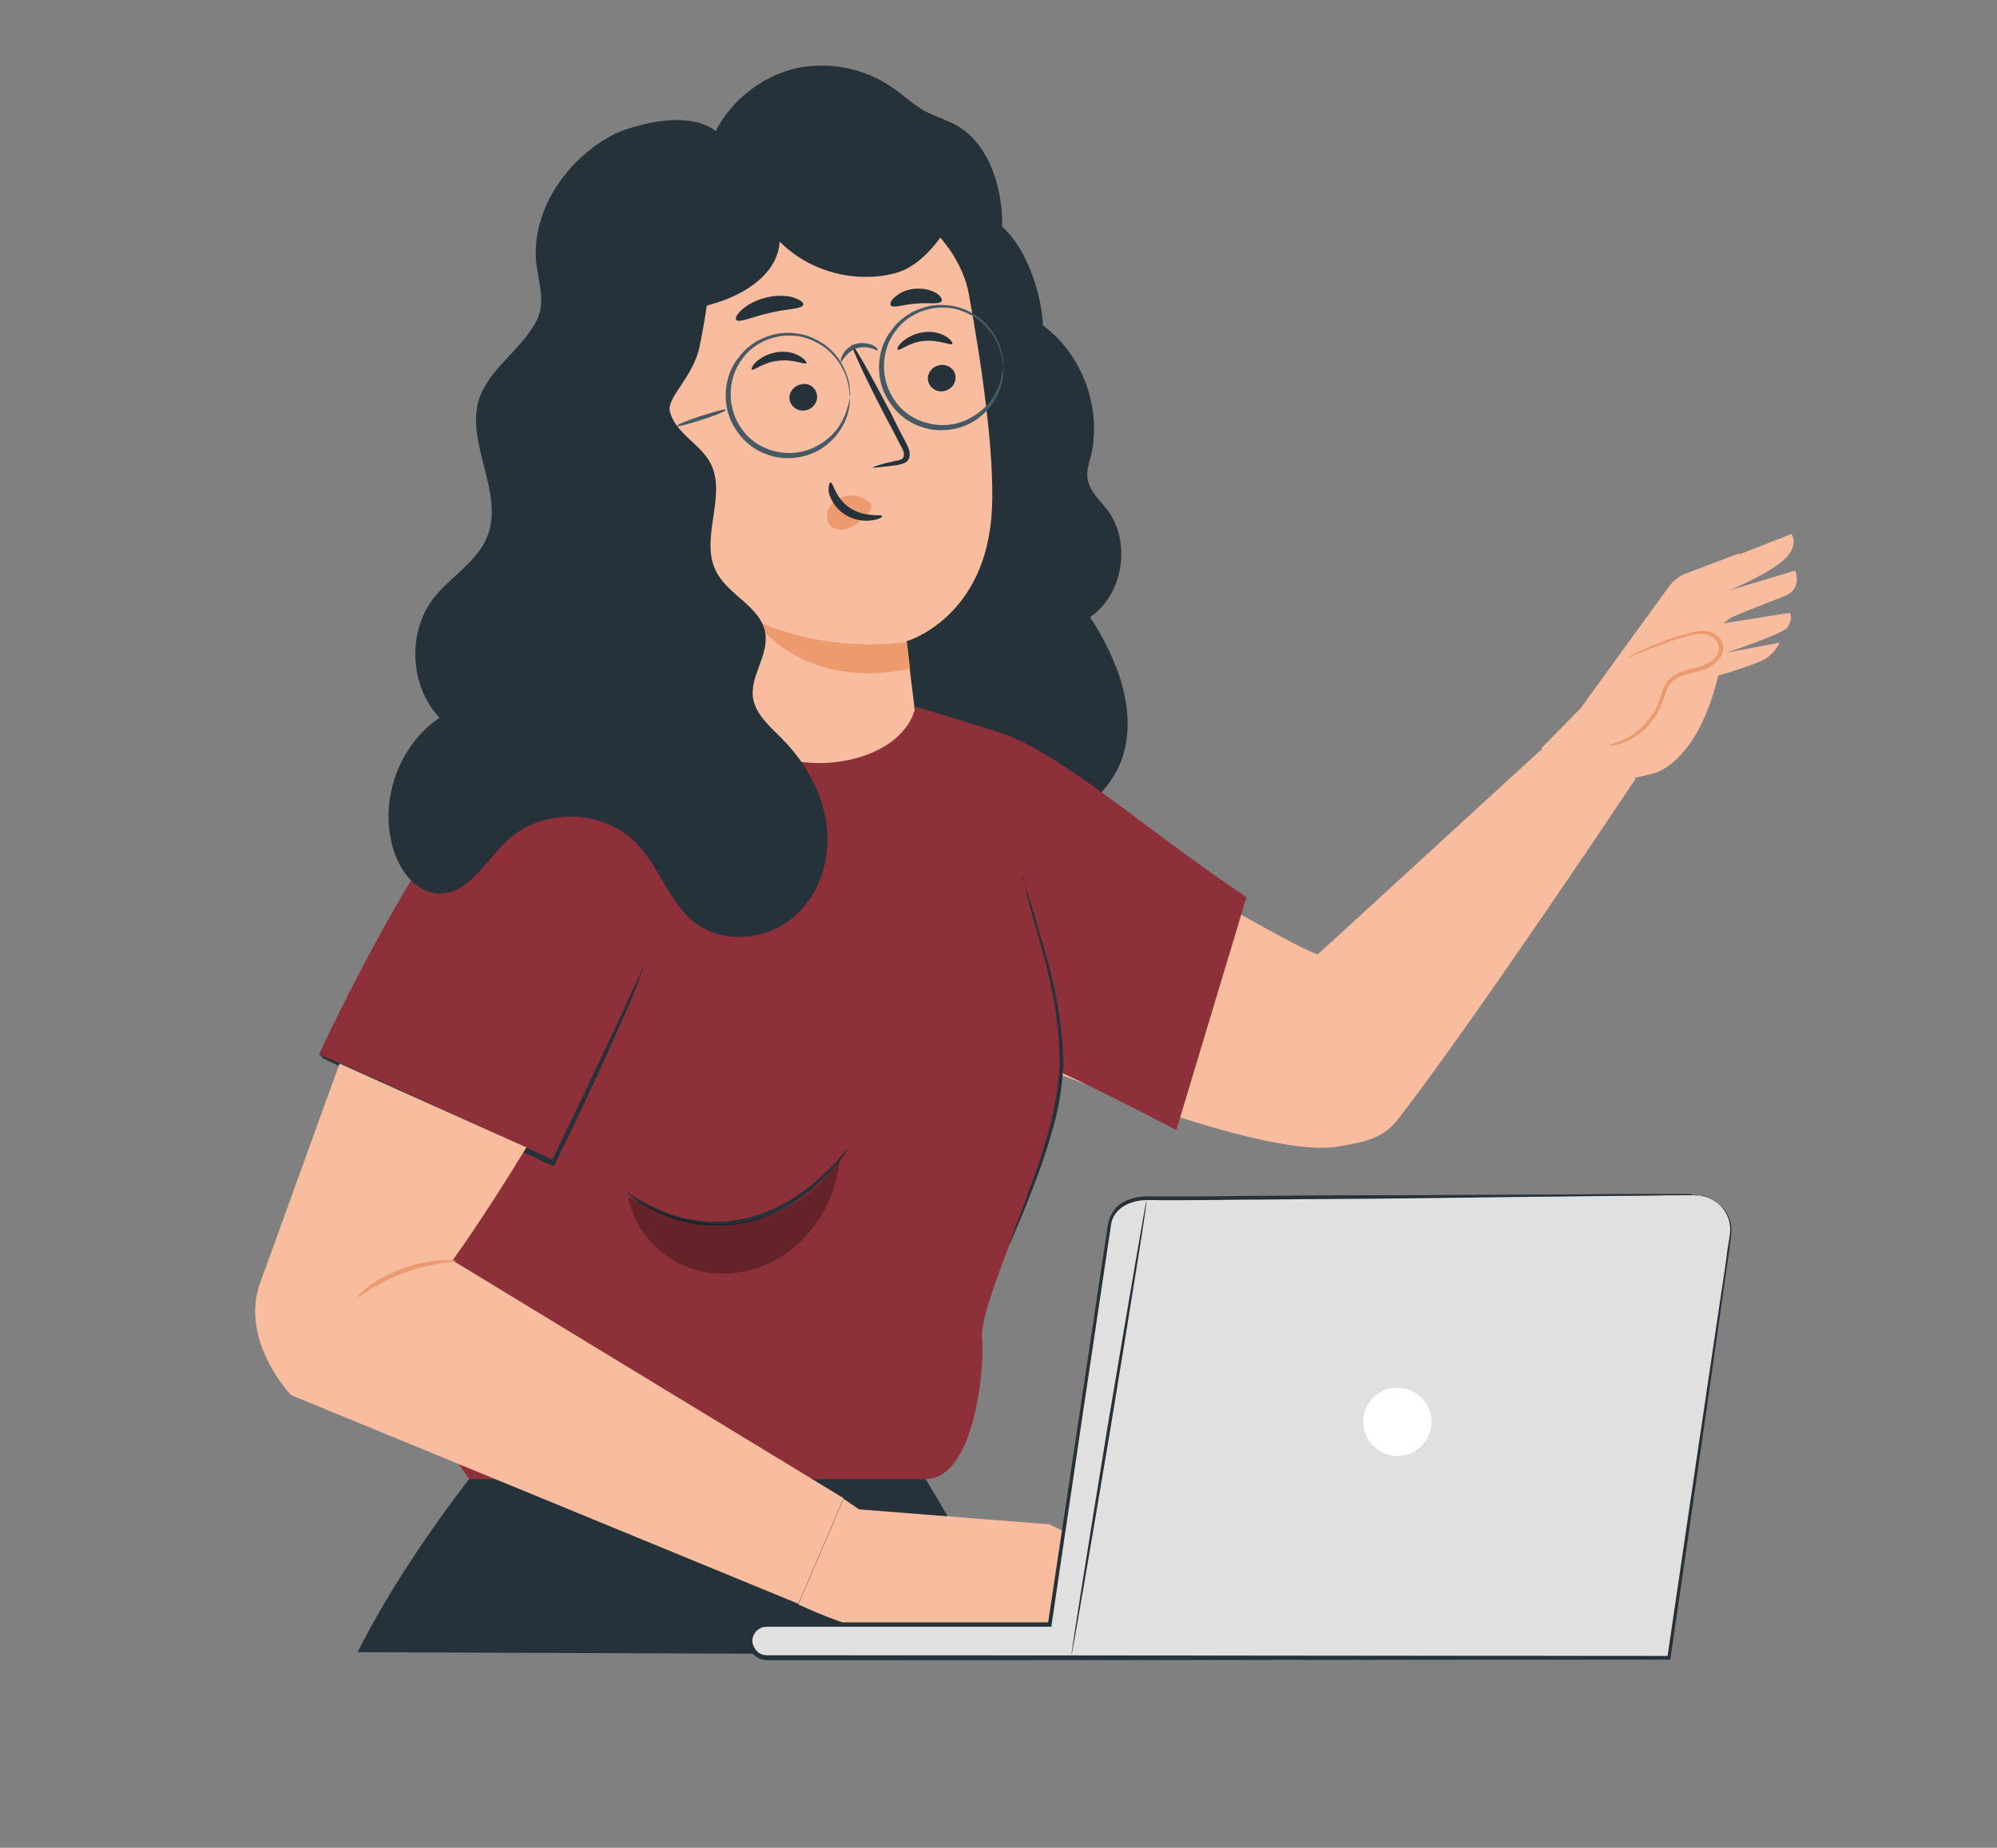 <?xml version="1.0" encoding="utf-8"?>
<!-- Generator: Adobe Illustrator 26.1.0, SVG Export Plug-In . SVG Version: 6.00 Build 0)  -->
<svg version="1.1" xmlns="http://www.w3.org/2000/svg" xmlns:xlink="http://www.w3.org/1999/xlink" x="0px" y="0px"
	 viewBox="0 0 321.7 297.6" style="enable-background:new 0 0 321.7 297.6;" xml:space="preserve">
<rect x="0" y="0" width="321.7" height="297.6" fill="#808080" stroke="none"/>
<style type="text/css">
	.st0{fill:#834F45;}
	.st1{fill:#263239;}
	.st2{fill:#F8BC9E;}
	.st3{fill:#EC9A6E;}
	.st4{fill:#455A64;}
	.st5{fill:#F5F4F5;}
	.st6{fill:#E0E0E0;}
	.st7{fill:none;stroke:#444C52;stroke-miterlimit:10;}
	.st8{fill:#E9505B;}
	.st9{opacity:0.4;}
	.st10{fill:#010202;}
	.st11{fill:#FBFBFB;}
	.st12{opacity:0.3;}
	.st13{fill:#EE7160;}
	.st14{fill:#8E3039;}
	.st15{fill:#EBEBEB;}
	.st16{fill:#C27461;}
	.st17{fill:#7E4436;}
	.st18{opacity:0.3;fill:#8E3039;}
	.st19{opacity:0.3;fill:#010202;}
	.st20{fill:#5B342F;}
	.st21{fill:#A56A5F;}
	.st22{fill:#83544C;}
	.st23{fill:#FFFFFF;}
</style>
<g id="Ebene_1">
	<g>
		<g>
			<g>
				<g>
					<g>
						<g>
							<path class="st2" d="M170.8,128.3c0,0,7.2,2.3,11.5,10c4.3,7.7,3.2,11.5,2,16c-1.1,4.5-3.1,13.5-3.2,13
								C181,166.7,170.8,128.3,170.8,128.3z"/>
						</g>
					</g>
				</g>
			</g>
		</g>
		<g>
			<g>
				<g>
					<path class="st1" d="M160.6,29.6c-1-3.8-3.1-7.5-6.5-9.4c-1.6-0.9-3.4-1.4-5.1-2.3c-2-1.1-3.6-2.7-5.4-3.9
						c-4.5-3.1-10.4-4.2-15.8-2.9c-5.3,1.4-10,5.1-12.5,10c-3.8-2.9-10.4-1.7-14.9-0.1c-4.5,1.6-8.3,7-9.3,11.6l21.1,6.4
						c4.2,4.6,8.9,8.9,14.4,11.9c5.5,3,11.9,4.6,18.1,3.7c6.2-0.9,12.1-4.6,14.9-10.2C161.8,39.8,161.9,34.4,160.6,29.6z"/>
				</g>
			</g>
			<g>
				<g>
					<path class="st1" d="M175.6,99.4c5.4-3.7,6.7-12.2,2.7-17.4c-1.2-1.5-2.8-2.9-3.1-4.9c-0.2-1.2,0.2-2.4,0.5-3.5
						c1.9-7.7-1.3-16.5-7.7-21.2c-0.1-4.3-2.5-13.5-8-17L135.1,39c1.1,26.3,1.1,52.6-0.2,78.8c-0.2,4-0.3,8.4,1.9,11.7
						c3.1,4.8,9.6,5.8,15.3,5.9c5.5,0.1,11-0.1,16.2-1.9c5.2-1.8,9.9-5.4,12.1-10.4C183.6,115.4,180.2,106.4,175.6,99.4z"/>
				</g>
			</g>
			<g>
				<g>
					<g>
						<g>
							<g>
								<g>
									<g>
										<g>
											<g>
												<path class="st2" d="M99.5,46.3l-0.8-5.6l32.9-10.3c10.2-2.3,22.7,6.8,24.5,17.1c2.1,11.5,4.1,25.6,3.7,34.4
													c-0.8,17.7-13.8,21.4-13.8,21.4l1.3,10.5c1.4,10.6-6.1,20.3-16.7,21.6h0c-10.6,1.4-20.2-6.1-21.6-16.7L99.5,46.3z"/>
											</g>
										</g>
									</g>
								</g>
							</g>
						</g>
					</g>
				</g>
			</g>
			<g>
				<g>
					<g>
						<g>
							<g>
								<g>
									<g>
										<g>
											<g>
												<g>
													<g>
														<g>
															<g>
																<g>
																	<g>
																		<g>
																			<g>
																				<path class="st1" d="M153.9,60.5c0.2,1.2-0.7,2.3-1.9,2.5c-1.2,0.2-2.3-0.6-2.5-1.7c-0.2-1.2,0.7-2.3,1.9-2.5
																					C152.6,58.6,153.8,59.4,153.9,60.5z"/>
																			</g>
																		</g>
																	</g>
																</g>
															</g>
														</g>
													</g>
												</g>
											</g>
										</g>
									</g>
								</g>
							</g>
						</g>
					</g>
				</g>
			</g>
			<g>
				<g>
					<g>
						<g>
							<g>
								<g>
									<g>
										<g>
											<g>
												<g>
													<g>
														<g>
															<g>
																<g>
																	<g>
																		<g>
																			<g>
																				<g>
																					<path class="st1" d="M153.4,55.4c-0.2,0.3-2.1-0.7-4.5-0.5c-2.4,0.2-4,1.7-4.3,1.4c-0.1-0.1,0.1-0.7,0.8-1.3
																						c0.7-0.6,1.9-1.3,3.4-1.5c1.5-0.2,2.8,0.2,3.6,0.7C153.2,54.7,153.5,55.2,153.4,55.4z"/>
																				</g>
																			</g>
																		</g>
																	</g>
																</g>
															</g>
														</g>
													</g>
												</g>
											</g>
										</g>
									</g>
								</g>
							</g>
						</g>
					</g>
				</g>
			</g>
			<g>
				<g>
					<g>
						<g>
							<g>
								<g>
									<g>
										<g>
											<g>
												<g>
													<g>
														<g>
															<g>
																<g>
																	<g>
																		<g>
																			<g>
																				<path class="st1" d="M131.6,63.6c0.2,1.2-0.7,2.3-1.9,2.5c-1.2,0.2-2.3-0.6-2.5-1.7c-0.2-1.2,0.7-2.3,1.9-2.5
																					C130.3,61.6,131.4,62.4,131.6,63.6z"/>
																			</g>
																		</g>
																	</g>
																</g>
															</g>
														</g>
													</g>
												</g>
											</g>
										</g>
									</g>
								</g>
							</g>
						</g>
					</g>
				</g>
			</g>
			<g>
				<g>
					<g>
						<g>
							<g>
								<g>
									<g>
										<g>
											<g>
												<g>
													<g>
														<g>
															<g>
																<g>
																	<g>
																		<g>
																			<g>
																				<g>
																					<path class="st1" d="M129.9,58.5c-0.2,0.3-2.1-0.7-4.5-0.4c-2.4,0.2-4,1.7-4.3,1.4c-0.1-0.1,0.1-0.7,0.8-1.3
																						c0.7-0.6,1.9-1.3,3.4-1.5c1.5-0.2,2.8,0.2,3.6,0.7C129.7,57.9,130,58.4,129.9,58.5z"/>
																				</g>
																			</g>
																		</g>
																	</g>
																</g>
															</g>
														</g>
													</g>
												</g>
											</g>
										</g>
									</g>
								</g>
							</g>
						</g>
					</g>
				</g>
			</g>
			<g>
				<g>
					<g>
						<g>
							<g>
								<g>
									<g>
										<g>
											<g>
												<g>
													<g>
														<g>
															<g>
																<g>
																	<g>
																		<g>
																			<g>
																				<path class="st1" d="M140.6,75.3c0-0.1,1.4-0.6,3.8-1.1c0.6-0.1,1.2-0.3,1.2-0.8c0.1-0.5-0.2-1.1-0.6-1.8
																					c-0.7-1.4-1.5-2.9-2.3-4.4c-3.3-6.3-5.7-11.6-5.5-11.7c0.3-0.1,3.1,4.9,6.4,11.2c0.8,1.6,1.5,3.1,2.3,4.5
																					c0.3,0.7,0.8,1.4,0.6,2.4c-0.1,0.5-0.5,0.9-0.9,1c-0.4,0.2-0.7,0.2-1,0.3C142.1,75.2,140.6,75.4,140.6,75.3z"/>
																			</g>
																		</g>
																	</g>
																</g>
															</g>
														</g>
													</g>
												</g>
											</g>
										</g>
									</g>
								</g>
							</g>
						</g>
					</g>
				</g>
			</g>
			<g>
				<g>
					<g>
						<g>
							<g>
								<g>
									<g>
										<g>
											<g>
												<g>
													<g>
														<g>
															<g>
																<g>
																	<g>
																		<g>
																			<path class="st3" d="M146.1,103.4c0,0-12.2,2.1-24.5-3.5c0,0,7.3,11.5,25,7.8L146.1,103.4z"/>
																		</g>
																	</g>
																</g>
															</g>
														</g>
													</g>
												</g>
											</g>
										</g>
									</g>
								</g>
							</g>
						</g>
					</g>
				</g>
			</g>
			<g>
				<g>
					<g>
						<g>
							<g>
								<g>
									<g>
										<g>
											<g>
												<g>
													<g>
														<g>
															<g>
																<g>
																	<g>
																		<g>
																			<path class="st3" d="M140.3,81.1c-1-1-2.6-1.5-4.1-1.2c-1,0.2-2,0.9-2.6,1.8c-0.5,0.9-0.5,2.1,0.1,2.9
																				c0.8,0.8,2.1,0.9,3.2,0.4c1.1-0.5,2-1.3,2.8-2.2c0.2-0.2,0.5-0.5,0.6-0.8c0.1-0.3,0.1-0.7-0.1-0.9"/>
																		</g>
																	</g>
																</g>
															</g>
														</g>
													</g>
												</g>
											</g>
										</g>
									</g>
								</g>
							</g>
						</g>
					</g>
				</g>
			</g>
			<g>
				<g>
					<g>
						<g>
							<g>
								<g>
									<g>
										<g>
											<g>
												<g>
													<g>
														<g>
															<g>
																<g>
																	<g>
																		<g>
																			<g>
																				<path class="st1" d="M133.8,77.7c0.4-0.1,0.7,2.5,3.1,4.1c2.4,1.6,5.2,1,5.2,1.3c0.1,0.2-0.6,0.6-1.7,0.7
																					c-1.1,0.2-2.9,0-4.4-1c-1.5-1-2.2-2.4-2.5-3.5C133.4,78.4,133.6,77.7,133.8,77.7z"/>
																			</g>
																		</g>
																	</g>
																</g>
															</g>
														</g>
													</g>
												</g>
											</g>
										</g>
									</g>
								</g>
							</g>
						</g>
					</g>
				</g>
			</g>
			<g>
				<g>
					<g>
						<g>
							<g>
								<g>
									<g>
										<g>
											<g>
												<g>
													<g>
														<g>
															<g>
																<path class="st1" d="M129.4,49.1c-0.2,0.7-2.6,0.6-5.4,1.3c-2.8,0.6-5,1.7-5.4,1.1c-0.2-0.3,0.1-0.9,1-1.7
																	c0.8-0.7,2.2-1.5,3.9-1.9c1.7-0.4,3.2-0.3,4.3,0C128.9,48.3,129.5,48.7,129.4,49.1z"/>
															</g>
														</g>
													</g>
												</g>
											</g>
										</g>
									</g>
								</g>
							</g>
						</g>
					</g>
				</g>
			</g>
			<g>
				<g>
					<g>
						<g>
							<g>
								<g>
									<g>
										<g>
											<g>
												<g>
													<g>
														<g>
															<g>
																<path class="st1" d="M151.7,48.5c-0.4,0.6-2.1,0.2-4.1,0.4c-2,0.1-3.6,0.8-4.1,0.3c-0.2-0.3,0-0.8,0.7-1.4
																	c0.7-0.6,1.8-1.2,3.2-1.3c1.4-0.1,2.6,0.2,3.4,0.7C151.6,47.7,151.8,48.2,151.7,48.5z"/>
															</g>
														</g>
													</g>
												</g>
											</g>
										</g>
									</g>
								</g>
							</g>
						</g>
					</g>
				</g>
			</g>
			<g>
				<g>
					<path class="st1" d="M103.3,28.8C99.9,30,96,39.3,97,42.7c1,3.4,4.2,5.9,7.7,6.8c3.5,0.9,7.2,0.4,10.6-0.7
						c4.9-1.5,10-4.8,10.3-9.9c4.7,4.8,12.1,6.8,18.6,5.1c6.5-1.7,11.3-11.6,13.2-18.1L103.3,28.8z"/>
				</g>
			</g>
			<g>
				<g>
					<g>
						<path class="st4" d="M136.9,63.7c-0.1,0,0-0.9-0.4-2.4c-0.4-1.5-1.4-3.6-3.6-5.3c-1.1-0.8-2.5-1.5-4-1.8
							c-1.6-0.3-3.3-0.2-5,0.4c-1.7,0.6-3.3,1.7-4.4,3.3c-1.2,1.6-1.8,3.6-1.8,5.6c0,2.1,0.7,4.1,1.8,5.6c1.1,1.6,2.7,2.7,4.4,3.3
							c1.7,0.6,3.4,0.7,5,0.4c1.6-0.3,2.9-1,4-1.8c2.2-1.6,3.2-3.8,3.6-5.3C136.9,64.6,136.9,63.7,136.9,63.7c0,0,0,0.2,0,0.6
							c0,0.4,0,1-0.2,1.8c-0.3,1.5-1.3,3.8-3.6,5.6c-1.1,0.9-2.6,1.6-4.2,1.9c-1.7,0.3-3.5,0.3-5.3-0.4c-1.8-0.6-3.5-1.8-4.7-3.5
							c-1.3-1.7-2-3.8-2-6c0-2.2,0.7-4.4,2-6c1.2-1.7,2.9-2.9,4.7-3.5c1.8-0.7,3.7-0.7,5.3-0.4c1.7,0.3,3.1,1.1,4.2,1.9
							c2.3,1.8,3.2,4.1,3.6,5.6c0.2,0.8,0.2,1.4,0.2,1.8C137,63.5,137,63.7,136.9,63.7z"/>
					</g>
				</g>
			</g>
			<g>
				<g>
					<g>
						<path class="st4" d="M161.6,59.2c-0.1,0,0-0.9-0.4-2.4c-0.4-1.5-1.4-3.6-3.6-5.3c-1.1-0.8-2.5-1.5-4-1.8
							c-1.6-0.3-3.3-0.2-5,0.4c-1.7,0.6-3.3,1.7-4.4,3.3c-1.2,1.6-1.8,3.6-1.8,5.6c0,2.1,0.7,4.1,1.8,5.6c1.1,1.6,2.7,2.7,4.4,3.3
							c1.7,0.6,3.4,0.7,5,0.4c1.6-0.3,2.9-1,4-1.8c2.2-1.6,3.2-3.8,3.6-5.3C161.5,60.1,161.5,59.2,161.6,59.2c0,0,0,0.2,0,0.6
							c0,0.4,0,1-0.2,1.8c-0.3,1.5-1.3,3.8-3.6,5.6c-1.1,0.9-2.6,1.6-4.2,1.9c-1.7,0.3-3.5,0.3-5.3-0.4c-1.8-0.6-3.5-1.8-4.7-3.5
							c-1.3-1.7-2-3.8-2-6c0-2.2,0.7-4.4,2-6c1.2-1.7,2.9-2.9,4.7-3.5c1.8-0.7,3.7-0.7,5.3-0.4c1.7,0.3,3.1,1.1,4.2,1.9
							c2.3,1.8,3.2,4.1,3.6,5.6c0.2,0.8,0.2,1.4,0.2,1.8C161.6,59,161.6,59.2,161.6,59.2z"/>
					</g>
				</g>
			</g>
			<g>
				<g>
					<g>
						<path class="st4" d="M135.5,58.3c-0.1,0-0.1-0.5,0.2-1.1c0.3-0.6,1-1.4,2.1-1.8c1.1-0.3,2.1-0.1,2.8,0.2
							c0.6,0.3,0.9,0.7,0.8,0.8c-0.1,0.1-0.4-0.1-1-0.3c-0.6-0.2-1.5-0.3-2.4,0c-0.9,0.3-1.5,0.9-1.9,1.4
							C135.7,57.9,135.6,58.3,135.5,58.3z"/>
					</g>
				</g>
			</g>
			<g>
				<g>
					<g>
						<path class="st4" d="M116.9,66c0.1,0.2-1.6,0.9-3.8,1.6c-2.2,0.7-4,1.2-4,1c-0.1-0.2,1.6-0.9,3.8-1.6
							C115.1,66.3,116.9,65.8,116.9,66z"/>
					</g>
				</g>
			</g>
		</g>
		<g>
			<g>
				<g>
					<path class="st2" d="M287.5,96c2.9-1.1,1.7-4.1,1.7-4.1l-10.7,3.2c0,0,5.7-2.3,8.6-4.7c2.9-2.4,1.5-4.4,1.5-4.4l-11,4.3
						l-6.2,3.7l-15.6,23.8c0,0,12.2,6,14.3,4.2c3.8-3,5.9-9.8,6.7-13.2c1.5-0.4,6.3-1.9,7.6-2.7c1.6-1,2.3-2.6,2.3-2.6l-8.5,1.6
						c1.2-0.4,9.1-3.1,9.7-4c1.1-1.7,0.4-2.4,0.4-2.4l-10.7,1.7l1.1-0.8C278.7,99.4,284.7,97.1,287.5,96z"/>
				</g>
			</g>
			<g>
				<g>
					<g>
						<path class="st2" d="M248.2,120.8l-35.9,32.9c-4.5-1-59.1-33.7-59.1-33.7l-8.6,42c0,0,55.9,25.7,71.3,22.6
							c2.5-0.5,6.6-0.8,9.2-4.2c12.3-15.8,38.4-55,38.4-55L248.2,120.8z"/>
					</g>
				</g>
			</g>
			<g>
				<g>
					<g>
						<path class="st2" d="M272.6,119.1l-6.5-3.1l4.7-8.5l3.7-7.8l5.7-10.6l-8.7,3.3c-1,0.4-1.9,1.1-2.6,2l-14.3,19.7l-6.3,6.4
							l6.1,16.4l7.2-11.2c0,0,0,0,4.2-1C269.9,123.9,272.6,119.1,272.6,119.1z"/>
					</g>
				</g>
			</g>
			<g>
				<g>
					<g>
						<g>
							<path class="st2" d="M262.1,105.8c3-1.5,6.1-2.7,9.3-3.6c1-0.3,2.1-0.6,3.2-0.4c1.1,0.2,2.1,0.8,2.4,1.9
								c0.3,1.2-0.5,2.5-1.5,3.1c-1,0.7-2.3,0.9-3.5,1.2c-1.2,0.3-2.4,0.8-3.2,1.7c-0.7,0.9-1,2.1-1.4,3.2c-1.3,3.6-4.5,6.4-8.3,7.1
								"/>
						</g>
					</g>
				</g>
				<g>
					<g>
						<g>
							<g>
								<path class="st3" d="M259.3,120c0-0.1,0.6-0.2,1.6-0.6c1-0.4,2.4-1.1,3.7-2.4c0.7-0.7,1.3-1.5,1.9-2.4
									c0.6-1,0.9-2.1,1.3-3.3c0.2-0.6,0.5-1.3,1-1.8c0.5-0.5,1.1-0.9,1.8-1.2c1.3-0.6,2.8-0.7,4.1-1.3c0.7-0.3,1.2-0.6,1.6-1.1
									c0.4-0.5,0.7-1.1,0.6-1.7c-0.1-1.2-1.4-2-2.5-2.1c-1.2-0.1-2.4,0.3-3.4,0.6c-1.1,0.3-2.1,0.6-3,1c-1.8,0.6-3.2,1.2-4.2,1.6
									c-1,0.4-1.5,0.7-1.6,0.6c0,0,0.5-0.3,1.5-0.8c1-0.5,2.4-1.1,4.2-1.8c0.9-0.3,1.9-0.7,3-1c1.1-0.3,2.3-0.7,3.6-0.7
									c0.7,0,1.4,0.3,2,0.7c0.6,0.4,1.1,1.1,1.1,1.9c0.1,1.6-1.3,2.9-2.7,3.5c-1.4,0.6-2.9,0.7-4.1,1.2c-0.6,0.3-1.2,0.6-1.6,1.1
									c-0.4,0.5-0.7,1-0.9,1.6c-0.4,1.2-0.8,2.4-1.4,3.4c-0.6,1-1.3,1.8-2,2.5c-1.4,1.3-2.9,2-4,2.3c-0.5,0.2-0.9,0.3-1.2,0.3
									C259.4,120,259.3,120,259.3,120z"/>
							</g>
						</g>
					</g>
				</g>
			</g>
		</g>
		<g>
			<g>
				<path class="st1" d="M149.1,238.2H75.6c0,0-10.9,13.7-18,27.9l104.8,0.4C164.4,263.2,149.1,238.2,149.1,238.2z"/>
			</g>
		</g>
		<g>
			<g>
				<path class="st14" d="M170.9,171.3c-2.5-32.9-10.7-53.6-10.7-53.6l-12.7-3.9v0c-1.9,8.4-15.6,11.2-23.4,7.5l-8.3-4.3
					c-26.5-4-25.1-1.8-31.3,1.9c-5.3,3.2-4.8,27.1-4.8,27.1s-13.2,62.2-12.5,72.2c0.7,10,8.4,20,8.4,20s66.2,0,73.6,0
					c7.4,0,9.5-16.7,9-22.8C157.6,209.3,171.7,182.2,170.9,171.3z"/>
			</g>
		</g>
		<g>
			<g>
				<g>
					<g>
						<g>
							<g>
								<g>
									<path class="st1" d="M101,192.1c0,0,0.4,0.4,1.2,1c0.8,0.6,2.1,1.4,3.8,2.2c1.7,0.8,3.8,1.5,6.3,1.9c2.5,0.3,5.2,0.3,8-0.3
										c5.6-1.3,9.9-4.6,12.5-7.2c1.3-1.3,2.3-2.5,2.9-3.3c0.6-0.8,0.9-1.3,0.9-1.4c-0.1-0.1-1.4,1.8-4.1,4.3
										c-2.7,2.5-6.8,5.6-12.3,6.9c-5.4,1.3-10.6,0.2-13.9-1.3C102.9,193.4,101.1,191.9,101,192.1z"/>
								</g>
							</g>
						</g>
					</g>
				</g>
			</g>
		</g>
		<g class="st12">
			<g>
				<g>
					<g>
						<g>
							<g>
								<g>
									<path class="st10" d="M135.3,186.6c-0.6,5.6-3.2,10.9-7.6,14.5c-4.3,3.5-10.4,5-15.7,3.4c-5.4-1.5-9.8-6.2-10.8-11.7
										c3.8,1.7,7.6,3.5,11.7,4.1c8.8,1.3,18.1-3.1,22.7-10.7c-0.2,0.2-0.4,0.4-0.6,0.6"/>
								</g>
							</g>
						</g>
					</g>
				</g>
			</g>
		</g>
		<g>
			<g>
				<path class="st14" d="M51.4,169.8l37.1,17.4c0,0,15.1-33.4,16.4-38c1.3-4.6,5.4-11.8,1.2-21.3c-4.2-9.5-15.4-13-21.6-9
					C70.6,128,51.4,169.8,51.4,169.8z"/>
			</g>
		</g>
		<g>
			<g>
				<g>
					<path class="st14" d="M167.9,171.6c1.7,0,21.6,10.4,21.6,10.4l11.3-37.5c-16.9-11.3-30.8-24.1-40.7-26.8l5.2,31L167.9,171.6z"
						/>
				</g>
			</g>
		</g>
		<g>
			<g>
				<g>
					<g>
						<path class="st1" d="M51.4,169.8c0,0,0.3,0.1,0.7,0.3c0.5,0.2,1.2,0.5,2.1,0.9c1.9,0.8,4.4,2,7.5,3.3
							c6.4,2.9,15,6.9,24.6,11.2c1,0.5,2,0.9,3,1.4l-0.5,0.2c4.3-8.8,8-16.7,10.7-22.4c1.3-2.8,2.3-5.1,3.1-6.7
							c0.3-0.7,0.6-1.3,0.8-1.8c0.2-0.4,0.3-0.6,0.3-0.6c0,0,0,0.2-0.2,0.7c-0.2,0.4-0.4,1.1-0.7,1.9c-0.6,1.6-1.6,4-2.9,6.8
							c-2.5,5.8-6.2,13.7-10.5,22.5l-0.2,0.3l-0.3-0.1c-1-0.4-2-0.9-3-1.4c-9.5-4.4-18.2-8.4-24.5-11.4c-3.1-1.5-5.6-2.7-7.4-3.5
							c-0.8-0.4-1.5-0.7-2-1C51.6,170,51.4,169.8,51.4,169.8z"/>
					</g>
				</g>
			</g>
		</g>
		<g>
			<g>
				<g>
					<path class="st1" d="M164.5,140.8c0,0,0.3,0.8,0.8,2.3c0.5,1.6,1.2,3.7,1.9,6.3c1.6,5.3,3.9,12.8,4.1,21.5
						c-0.1,4.3-0.9,8.4-2,11.9c-1,3.6-2.2,6.7-3.2,9.3c-1,2.6-1.9,4.7-2.5,6.1c-0.6,1.4-0.9,2.2-1,2.2c0,0,0-0.2,0.2-0.6
						c0.2-0.5,0.4-1,0.6-1.7c0.6-1.6,1.4-3.7,2.3-6.2c1-2.6,2.1-5.7,3.1-9.3c1-3.5,1.8-7.5,1.9-11.8c-0.1-8.5-2.3-16-3.8-21.3
						c-0.8-2.7-1.4-4.9-1.7-6.4c-0.2-0.8-0.3-1.4-0.4-1.8C164.5,141,164.5,140.8,164.5,140.8z"/>
				</g>
			</g>
		</g>
		<g>
			<g>
				<path class="st1" d="M133.2,133.3c-0.6-5.5-3.4-10.5-7.3-14.4c-1.9-1.9-4.2-3.9-4.6-6.5c-0.5-3.5,2.5-6.8,2-10.3
					c-0.6-4.4-6.1-6.2-8-10.2c-2.6-5.3,1.9-12.2-0.9-17.4c-1.7-3.1-5.7-4.8-6.5-8.3c-0.5-2.2,3.8-5.5,4.8-10.4
					c2.2-11,3.4-19.4-7.3-25.8l-6.2-8.5c-7,3.4-12.8,11-12.9,19c-0.1,3.8,1.9,7.6,0.2,11c-2.3,4.7-7.6,7.7-9.3,12.7
					c-2.3,7.2,4.1,15.2,1.3,22.2c-1.6,4.1-6,6.5-8.7,10c-4.2,5.5-3.8,14.1,1,19.2c-6.8,4.6-9.9,13.9-7.3,21.6c1.1,3.3,3.6,6.5,7,6.7
					c4.9,0.3,7.7-5.3,11.3-8.6c5.6-5.2,15.4-5,20.7,0.5c3.8,3.9,5.3,9.8,9.7,13c4.4,3.2,11,2.6,15.3-0.8
					C131.8,144.6,133.8,138.8,133.2,133.3z"/>
			</g>
		</g>
		<g>
			<g>
				<g>
					<g>
						<g>
							<g>
								<g>
									<g>
										<path class="st2" d="M84.8,184.8c-7,11.5-11.9,18.2-11.9,18.2l63,38.3l-7.3,17l-81.7-33.6c0,0-8-8.3-5.2-17.5l13-35.9
											L84.8,184.8z"/>
									</g>
								</g>
							</g>
						</g>
					</g>
				</g>
			</g>
			<g>
				<g>
					<g>
						<g>
							<g>
								<g>
									<g>
										<g>
											<path class="st3" d="M57.6,208.9c0.1,0.2,3.1-2.3,7.5-3.9c4.4-1.7,8.3-1.7,8.3-1.9c0-0.2-4-0.5-8.5,1.2
												C60.3,205.9,57.4,208.7,57.6,208.9z"/>
										</g>
									</g>
								</g>
							</g>
						</g>
					</g>
				</g>
			</g>
		</g>
		<g>
			<g>
				<g>
					<g>
						<g>
							<g>
								<g>
									<path class="st2" d="M184.7,253l-15.7-7.5l-30.6-2.4l-2.5-1.7l-7.3,17c0,0,8,3.8,12.2,4.2l25.8-0.8l13.5,1.4L184.7,253z"/>
								</g>
							</g>
						</g>
					</g>
				</g>
			</g>
		</g>
		<g>
			<g>
				<g>
					<g>
						<g>
							<path class="st6" d="M273,192.5l-88.3,0.7c-2.9,0-5.6,1.4-6,4.2l-9.7,64.4h-45.5c-1.5,0-2.7,1.2-2.7,2.7
								c0,1.5,1.2,2.7,2.7,2.7h44.7h8.5h92.1l9.9-68C279.3,195.7,276.6,192.5,273,192.5z"/>
						</g>
					</g>
				</g>
				<g>
					<g>
						<g>
							<g>
								<path class="st1" d="M273,192.5c0,0,0.5-0.1,1.4,0.1c0.9,0.2,2.3,0.8,3.4,2.2c0.5,0.7,1,1.7,1.1,2.8
									c0.1,1.1-0.2,2.3-0.3,3.6c-0.4,2.6-0.8,5.6-1.3,9c-1.9,13.5-4.7,33-8.2,56.9l0,0.2l-0.2,0c-37.6,0-87,0.1-141,0.1
									c-1.3,0-2.5,0-3.8,0c-0.6,0-1.4,0-2-0.4c-0.6-0.3-1.1-0.9-1.4-1.6c-0.5-1.3,0.1-3,1.4-3.7c0.6-0.4,1.4-0.4,2-0.4l1.9,0
									c5,0,9.9,0,14.8,0c9.7,0,19.2,0,28.3,0l-0.3,0.3c3.5-23.1,6.7-44.6,9.6-63.9c0.1-1.2,0.7-2.5,1.6-3.4c1-0.9,2.2-1.3,3.4-1.5
									c1.2-0.2,2.4-0.1,3.6-0.1c1.2,0,2.3,0,3.5,0c4.6,0,9-0.1,13.3-0.1c8.5-0.1,16.5-0.1,23.6-0.1c14.3-0.1,25.8-0.1,33.6-0.2
									c3.9,0,6.9,0,9,0c1,0,1.8,0,2.3,0C272.8,192.5,273,192.5,273,192.5s-0.3,0-0.8,0c-0.5,0-1.3,0-2.3,0c-2.1,0-5.1,0.1-9,0.1
									c-7.9,0.1-19.3,0.2-33.6,0.4c-7.2,0.1-15.1,0.1-23.6,0.2c-4.3,0-8.7,0.1-13.3,0.1c-1.1,0-2.3,0-3.5,0
									c-1.2,0-2.4-0.1-3.5,0.1c-1.1,0.2-2.2,0.6-3.1,1.4c-0.9,0.8-1.3,1.8-1.4,3c-2.9,19.3-6.1,40.8-9.5,63.9l0,0.3H169
									c-9.1,0-18.6,0-28.3,0c-4.9,0-9.8,0-14.8,0l-1.9,0c-0.7,0-1.2,0-1.6,0.3c-1,0.5-1.5,1.8-1,2.8c0.2,0.5,0.6,1,1,1.2
									c0.5,0.3,1,0.3,1.7,0.3c1.3,0,2.5,0,3.8,0c54,0,103.4,0.1,141,0.1l-0.3,0.2c3.5-23.9,6.4-43.3,8.4-56.8c0.5-3.4,1-6.4,1.3-9
									c0.2-1.3,0.5-2.5,0.4-3.6c-0.1-1.1-0.5-2-1-2.7c-1-1.5-2.4-2-3.3-2.3C273.5,192.5,273,192.6,273,192.5z"/>
							</g>
						</g>
					</g>
				</g>
			</g>
			<g>
				<g>
					<g>
						<circle class="st23" cx="225.1" cy="229" r="5.5"/>
					</g>
				</g>
			</g>
			<g>
				<g>
					<g>
						<g>
							<path class="st1" d="M172.6,266.6c0.1,0,2.9-16.4,6.3-36.6c3.3-20.2,6-36.7,5.8-36.7c-0.1,0-2.9,16.4-6.3,36.6
								C175.1,250.1,172.5,266.5,172.6,266.6z"/>
						</g>
					</g>
				</g>
			</g>
		</g>
	</g>
</g>
<g id="Ebene_2">
</g>
</svg>

